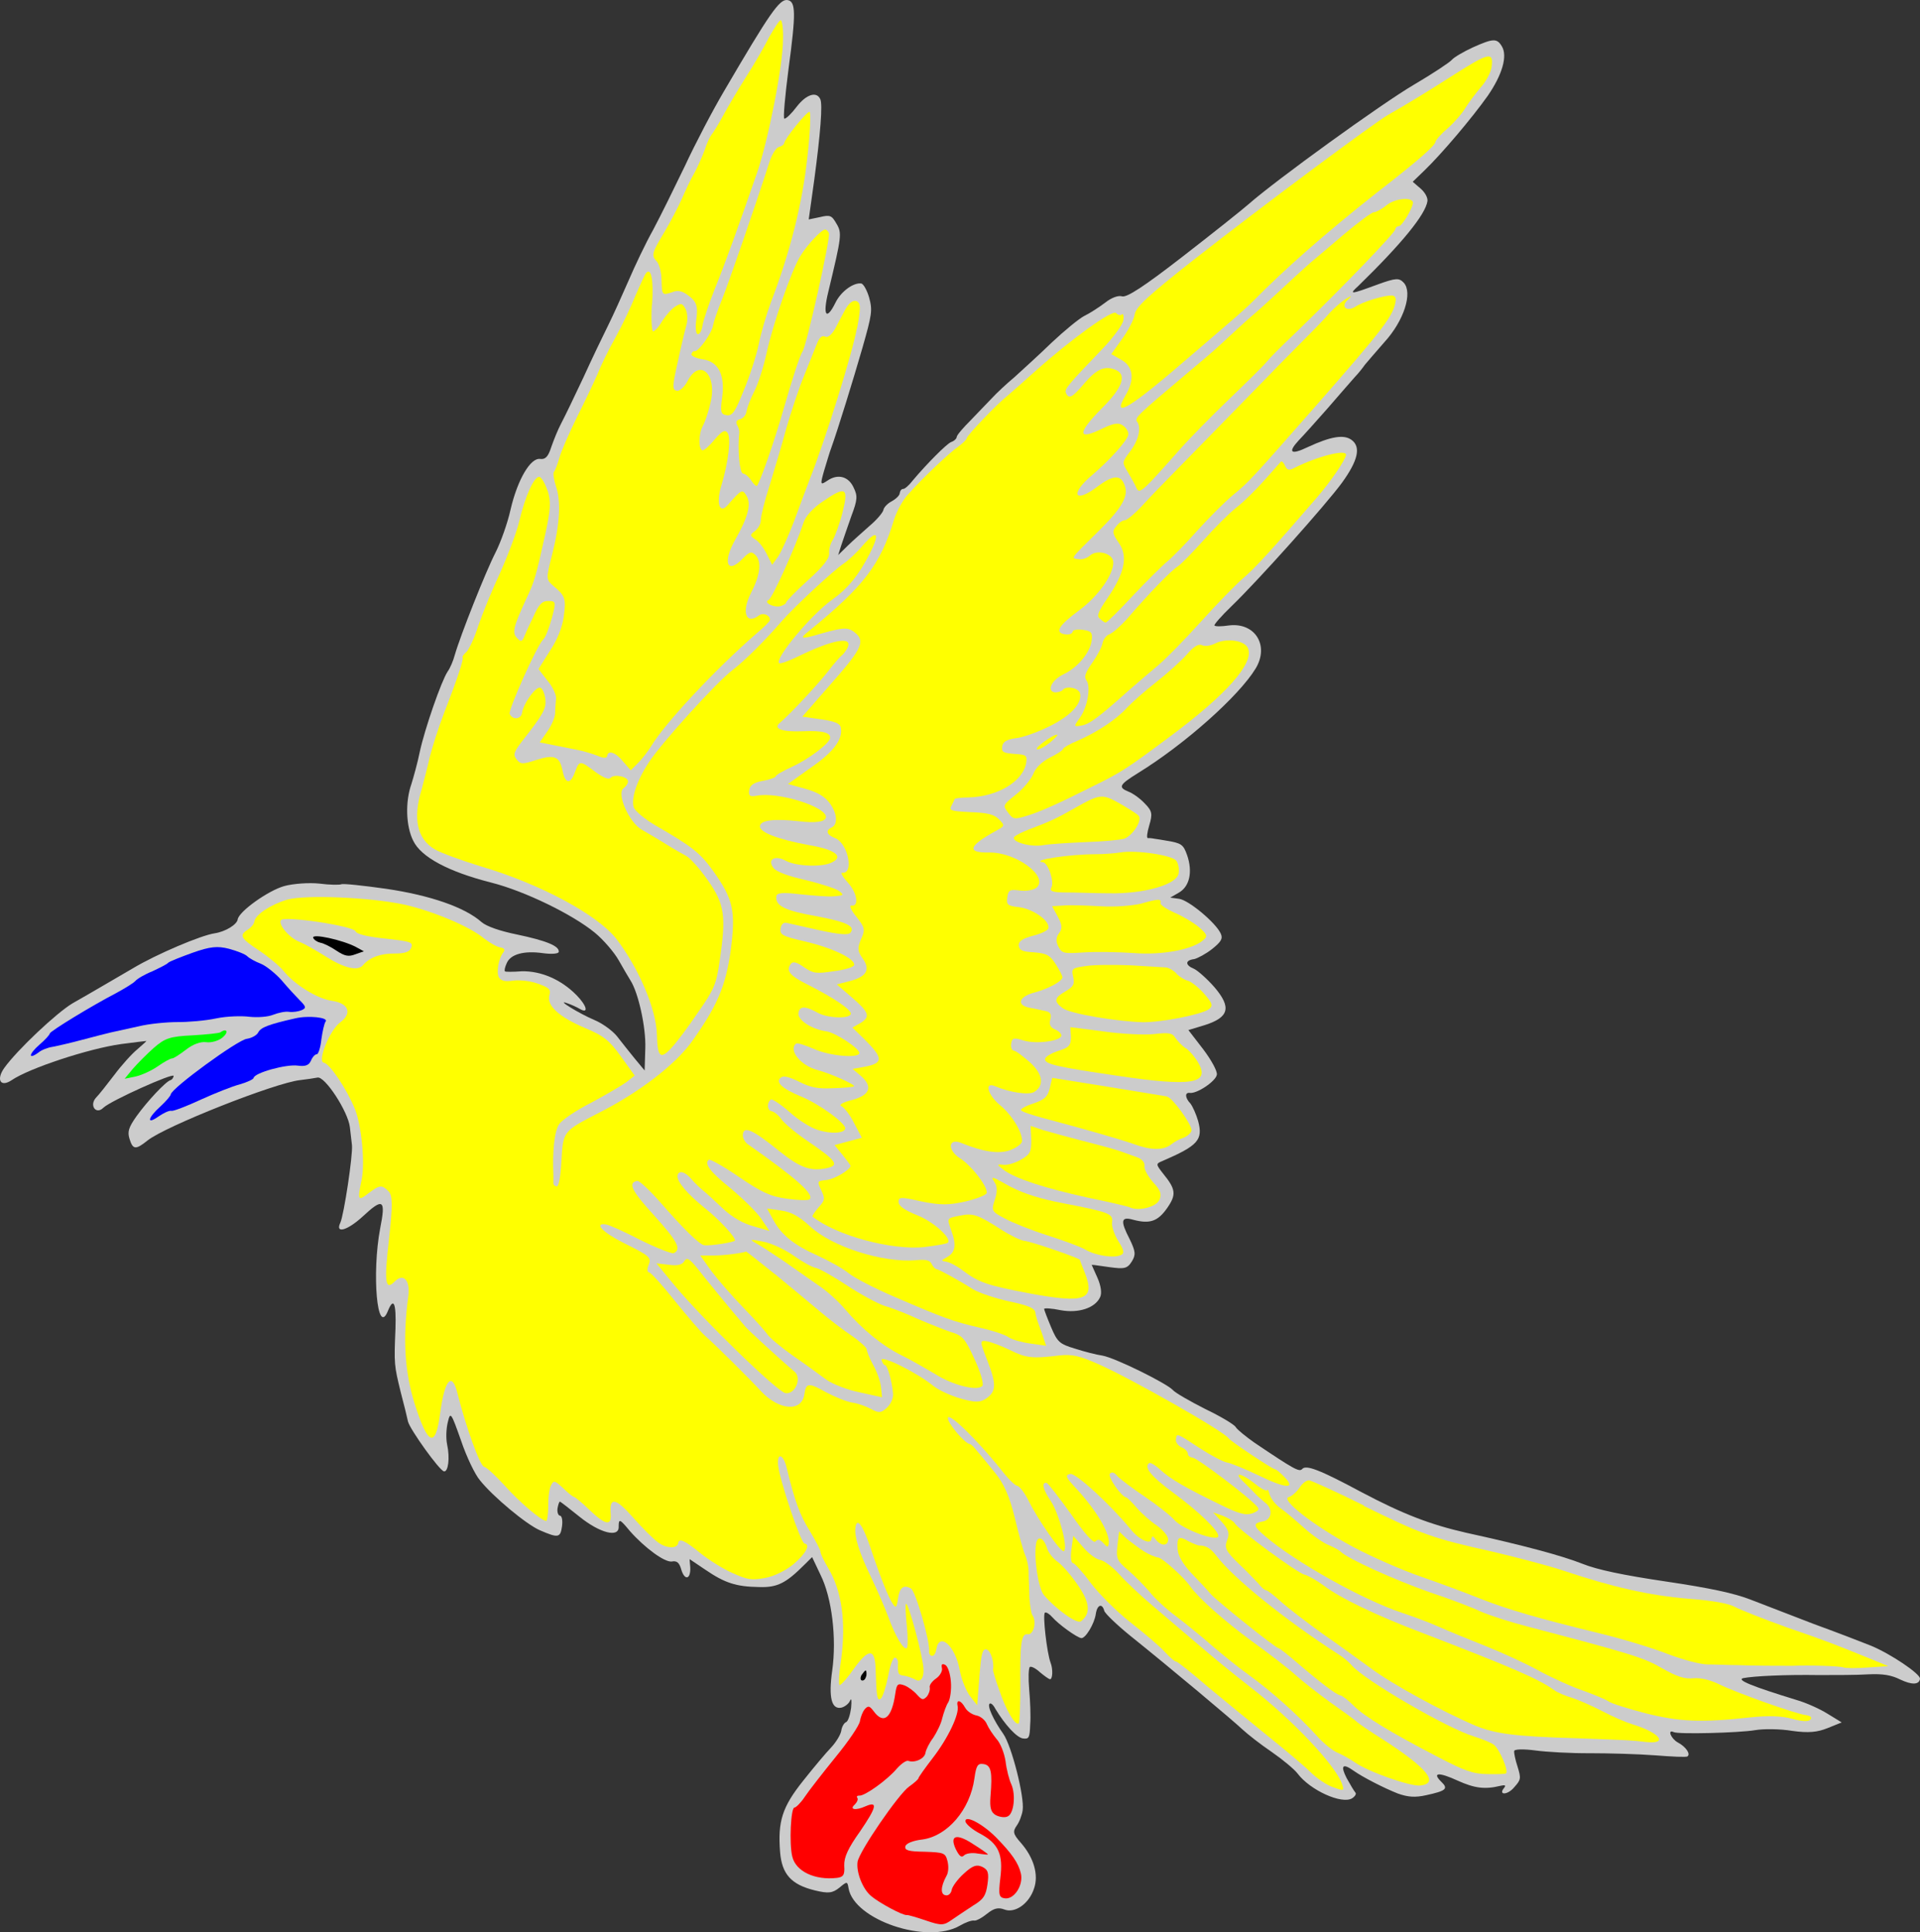 <?xml version="1.0" encoding="UTF-8" standalone="no"?>
<svg
   version="1.1"
   viewBox="36 90 283.49 285.35"
   width="283.49"
   height="285.35"
   id="svg154"
   xmlns="http://www.w3.org/2000/svg"
   xmlns:svg="http://www.w3.org/2000/svg"
   xmlns:rdf="http://www.w3.org/1999/02/22-rdf-syntax-ns#"
   xmlns:cc="http://creativecommons.org/ns#"
   xmlns:dc="http://purl.org/dc/elements/1.1/">
  <rect x="36" y="90" width="283.49" height="285.35" fill="#333333" stroke="none"/>
  <defs
     id="defs5" />
  <g
     id="Raven_Rising_(2)"
     stroke="none"
     stroke-dasharray="none"
     stroke-opacity="1"
     fill-opacity="1"
     transform="translate(-4.54,-5.837)">
    <title
       id="title9">Raven Rising (2)</title>
    <g
       id="Raven_Rising_(2): Layer 2"
       clip-path="none">
      <title
         id="title11">Layer 2</title>
      <g
         id="Group_854">
        <g
           id="Graphic_900">
          <path
             d="m 202.14,282.65 2.14,0.3 c 2.28,0.32 2.71,0.23 3.37,-0.82 0.61,-1 0.57,-1.47 -0.31,-3.3 -1.42,-2.73 -1.28,-3.38 0.51,-2.87 2.44,0.65 3.63,0.25 4.99,-1.68 1.42,-2.02 1.33,-2.81 -0.57,-5.14 -1.05,-1.34 -1.09,-1.45 -0.15,-1.83 5.33,-2.3 6.07,-3.13 5.33,-5.92 -0.28,-0.97 -0.79,-2.13 -1.14,-2.59 -0.81,-0.84 -0.85,-1.67 -0.1,-1.57 1.06,0.15 3.86,-1.73 4,-2.69 0.1,-0.51 -0.83,-2.19 -2.01,-3.75 l -2.19,-2.84 2.44,-0.74 c 3.57,-1.15 3.93,-2.6 1.45,-5.54 -1.07,-1.23 -2.45,-2.46 -3.03,-2.75 -1.37,-0.55 -1.37,-1.28 0,-1.45 0.53,-0.13 1.76,-0.79 2.64,-1.49 1.33,-1.06 1.61,-1.53 1.29,-2.25 -0.7,-1.6 -4.73,-4.96 -6.15,-5.16 l -1.32,-0.18 1.3,-0.75 c 1.57,-0.92 2.03,-3.07 1.19,-5.52 -0.56,-1.58 -0.84,-1.77 -3.01,-2.13 -0.66,-0.12 -1.29,-0.22 -1.79,-0.29 -0.5,-0.1 -0.87,-0.11 -1,-0.1 -0.21,0 -0.1,-0.84 0.21,-1.88 0.5,-1.69 0.45,-2.11 -0.68,-3.25 -0.67,-0.72 -1.75,-1.49 -2.39,-1.73 -1.57,-0.64 -1.36,-1.02 1.42,-2.75 6.9,-4.25 14.88,-11.35 17.37,-15.45 2.03,-3.38 -0.1,-6.83 -3.97,-6.34 -1.06,0.16 -2.04,0.17 -2.12,0 -0.1,-0.12 1.03,-1.41 2.52,-2.85 3.94,-3.79 13.95,-15 16.31,-18.23 2.38,-3.29 2.82,-5.29 1.41,-6.32 -1.13,-0.83 -3.03,-0.53 -6.46,1.06 -2.49,1.2 -3.01,0.82 -1.36,-0.97 0.66,-0.68 2.56,-2.79 4.22,-4.68 1.61,-1.89 3.46,-3.96 4.01,-4.61 0.61,-0.63 1.3,-1.52 1.56,-1.9 0.31,-0.37 1.61,-1.89 2.9,-3.36 2.88,-3.16 4.18,-7.27 2.84,-8.75 -0.68,-0.72 -1.14,-0.73 -3.81,0.24 -4.15,1.53 -4.3,1.51 -2.93,0.26 6.53,-6.37 9.91,-10.55 10.23,-12.52 0.1,-0.51 -0.37,-1.35 -1.02,-1.9 l -1.15,-0.99 1.73,-1.67 c 2.57,-2.48 7.03,-7.75 9.36,-11.04 2.14,-3.11 2.95,-5.89 2.06,-7.31 -0.71,-1.19 -1.29,-1.16 -4.26,0.17 -1.39,0.64 -2.8,1.47 -3.11,1.84 -0.31,0.37 -2.82,2.04 -5.58,3.66 -4.84,2.84 -20.44,14.14 -24.39,17.62 -1.06,0.93 -5.49,4.45 -9.84,7.82 -5.63,4.37 -8.19,6.03 -8.88,5.83 -0.54,-0.18 -1.58,0.19 -2.51,0.94 -0.87,0.65 -2.23,1.55 -3.07,1.95 -0.78,0.4 -2.94,2.17 -4.85,3.97 -1.85,1.8 -4.34,4.04 -5.46,5.07 -1.17,0.97 -2.66,2.37 -3.33,3.1 -0.68,0.73 -2.12,2.18 -3.15,3.28 -1.09,1.09 -2.01,2.15 -2.05,2.45 0,0.25 -0.4,0.62 -0.84,0.76 -0.71,0.32 -3.54,3.17 -5.65,5.67 -0.57,0.75 -1.21,1.28 -1.42,1.25 -0.25,0 -0.45,0.25 -0.5,0.6 0,0.36 -0.59,0.9 -1.2,1.23 -0.62,0.32 -1.17,0.92 -1.21,1.27 -0.1,0.41 -0.99,1.47 -2.04,2.35 -1.01,0.9 -2.48,2.19 -3.26,2.96 l -1.38,1.35 0.47,-1.48 c 0.27,-0.84 0.95,-2.76 1.48,-4.29 0.91,-2.41 0.93,-2.97 0.33,-4.19 -0.75,-1.66 -2.34,-2.09 -3.89,-1.01 -1.03,0.68 -1.07,0.62 -0.46,-1.52 0.37,-1.18 0.79,-2.68 1.04,-3.31 1.02,-2.86 3.19,-9.89 4.6,-14.76 1.43,-5.02 1.51,-5.58 1,-7.46 -0.31,-1.08 -0.85,-2.03 -1.16,-2.08 -1.16,-0.16 -3.01,1.18 -3.81,2.83 -1.36,2.75 -1.92,1.9 -1.06,-1.6 1.98,-8.25 2.04,-8.66 1.2,-10.07 -0.7,-1.23 -0.95,-1.32 -2.44,-0.96 l -1.65,0.34 0.82,-5.88 c 0.91,-6.8 1.25,-11.1 0.89,-11.87 -0.55,-1.22 -2.07,-0.71 -3.45,1.06 -0.77,1.03 -1.61,1.85 -1.86,1.81 -0.2,0 0.1,-3.35 0.62,-7.36 1.1,-8.216 1.09,-9.976 -0.17,-10.154 -1.17,-0.164 -2.6,1.91 -9.34,13.424 -1.69,2.86 -4.31,7.87 -5.79,11.07 -1.54,3.2 -3.63,7.45 -4.69,9.43 -1.1,1.96 -2.71,5.35 -3.63,7.5 -0.93,2.14 -2.27,5.11 -2.99,6.56 -0.72,1.45 -2.4,4.93 -3.68,7.75 -1.32,2.81 -2.79,5.86 -3.28,6.78 -0.49,0.91 -1.13,2.53 -1.47,3.51 -0.46,1.44 -0.88,1.84 -1.64,1.74 -1.42,-0.2 -3.33,3.04 -4.36,7.45 -0.44,2.01 -1.46,4.86 -2.24,6.4 -1.42,2.75 -5.19,12.25 -6.01,15.13 -0.21,0.8 -0.68,1.92 -1.06,2.44 -0.93,1.42 -3.36,8.42 -4.1,11.83 -0.33,1.66 -0.94,3.8 -1.23,4.74 -0.93,2.61 -0.83,6.24 0.27,8.41 1.16,2.39 5.15,4.55 11.54,6.17 4.94,1.26 11.95,4.68 15.24,7.37 1.3,1.06 2.9,2.94 3.56,4.11 0.71,1.24 1.45,2.53 1.71,2.93 1.19,1.82 2.32,7 2.21,10.03 l -0.1,3.3 -1.46,-1.76 c -0.79,-0.99 -1.98,-2.45 -2.64,-3.32 -0.66,-0.81 -2.16,-1.9 -3.33,-2.38 -2.2,-0.93 -5.82,-3.14 -4,-2.47 0.55,0.18 1.37,0.55 1.85,0.83 1.38,0.81 1.05,-0.48 -0.49,-2.04 -2.31,-2.34 -5.29,-3.58 -8.09,-3.51 -1.3,0.1 -2.44,0.1 -2.47,0 -0.1,-0.12 0,-0.62 0.27,-1.2 0.55,-1.32 2.54,-1.87 5.32,-1.48 1.27,0.18 2.32,0.1 2.36,-0.18 0.12,-0.87 -1.84,-1.66 -6.16,-2.57 -2.56,-0.52 -4.48,-1.2 -5.22,-1.82 -2.48,-2.21 -7.61,-3.97 -14.092,-4.93 -3.396,-0.48 -6.402,-0.8 -6.626,-0.67 -0.275,0.11 -1.716,0.1 -3.243,-0.1 -1.528,-0.16 -3.83,0 -5.169,0.36 -2.366,0.65 -6.731,3.76 -6.895,4.93 -0.107,0.76 -1.806,1.81 -3.391,2.05 -2.005,0.29 -8.601,3.08 -12.1,5.18 -3.601,2.08 -5.524,3.25 -8.894,5.16 -2.371,1.42 -8.15,6.86 -10.077,9.54 -1.227,1.74 -0.566,2.92 1.09,1.81 2.573,-1.76 11.356,-4.66 16.154,-5.33 1.947,-0.24 3.633,-0.47 3.735,-0.46 0.05,0 -0.542,0.55 -1.308,1.21 -0.817,0.66 -2.348,2.36 -3.43,3.81 -1.076,1.4 -2.274,2.94 -2.693,3.35 -1.04,1.14 -10e-4,2.58 1.082,1.49 1.076,-1.04 10.457,-5.25 10.378,-4.69 -0.04,0.25 -0.23,0.54 -0.447,0.61 -0.695,0.16 -3.497,3.18 -5.041,5.34 -1.162,1.64 -1.356,2.29 -1.035,3.32 0.496,1.62 0.901,1.67 2.65,0.27 2.623,-2.12 18.934,-8.56 22.553,-8.93 0.891,-0.1 2.056,-0.28 2.533,-0.37 1.078,-0.31 4.566,5.04 4.81,7.35 0.09,0.83 0.229,2.04 0.303,2.62 0.155,1.47 -1.193,10.33 -1.712,11.45 -0.807,1.69 1.023,1.17 3.278,-0.89 3.034,-2.83 3.462,-2.56 2.595,1.76 -1.244,6.65 -0.441,16.02 1.129,12.21 0.871,-2.16 1.256,-1.22 1.135,2.59 -0.22,5.24 -0.191,5.4 0.759,9.3 0.509,1.94 0.999,3.92 1.089,4.4 0.3,1.18 4.66,7.27 5.32,7.36 0.61,0.1 0.9,-1.94 0.46,-3.97 -0.19,-0.9 -0.14,-2.34 0.1,-3.29 0.38,-1.6 0.47,-1.49 1.95,2.7 0.8,2.39 2.08,5.05 2.79,5.87 1.89,2.39 6.88,6.55 8.88,7.4 2.69,1.16 3,1.1 3.24,-0.57 0.12,-0.87 0,-1.55 -0.29,-1.6 -0.26,0 -0.45,-0.52 -0.37,-1.08 0.1,-0.56 0.25,-1 0.35,-0.99 0.1,0 1.4,1.03 2.89,2.22 3.02,2.44 5.86,3.15 5.79,1.48 0,-1.24 0.16,-1.16 1.66,0.65 2.19,2.48 5.14,4.65 6.2,4.49 0.74,-0.15 1.11,0.21 1.38,1.18 0.49,1.67 1.4,1.49 1.33,-0.28 l -0.1,-1.25 2.32,1.56 c 2.87,1.96 4.55,2.51 7.91,2.56 2.73,0.1 4.01,-0.57 6.77,-3.34 l 1.09,-1.08 1.23,2.6 c 1.7,3.39 2.41,9.38 1.74,14.15 -0.57,4 -0.1,5.83 1.4,5.47 0.48,-0.14 1.06,-0.58 1.23,-1.02 0.22,-0.48 0.25,0 0.16,1.06 -0.14,1.01 -0.44,2.01 -0.76,2.12 -0.28,0.11 -0.62,0.68 -0.7,1.29 -0.1,0.56 -0.75,1.65 -1.48,2.43 -0.79,0.82 -2.65,3.04 -4.16,4.95 -3.08,3.86 -3.74,5.99 -3.39,10.48 0.26,3.3 1.65,4.83 5.1,5.68 2.05,0.5 2.63,0.42 3.68,-0.41 1.11,-0.93 1.16,-0.93 1.33,0.1 0.79,4.66 11.59,8.35 16.44,5.52 0.79,-0.46 1.71,-0.8 2.07,-0.75 0.3,0.1 1.19,-0.4 1.95,-1.01 0.99,-0.8 1.63,-0.96 2.52,-0.63 1.56,0.63 3.68,-0.83 4.41,-3.1 0.69,-1.98 0,-4.51 -1.95,-6.74 -1.16,-1.3 -1.21,-1.67 -0.62,-2.52 0.38,-0.51 0.78,-1.54 0.89,-2.3 0.28,-1.98 -1.62,-9.48 -2.86,-11.26 -1.47,-2.07 -2.42,-4.17 -2.01,-4.47 0.17,-0.13 0.54,0.18 0.82,0.74 1.47,2.43 3.18,4.27 4.09,4.4 0.91,0.12 1,-0.12 1.07,-2.08 0.1,-1.18 0,-3.52 -0.15,-5.19 -0.14,-1.62 -0.1,-3.11 0.1,-3.29 0.22,-0.13 0.9,0.23 1.49,0.78 0.65,0.55 1.31,1.01 1.46,1.03 0.4,0.1 0.51,-1.43 0.1,-2.47 -0.53,-1.42 -1.18,-7.04 -0.83,-7.35 0.17,-0.14 0.7,0.2 1.1,0.67 0.93,1.06 3.61,2.99 4.27,3.08 0.6,0.1 1.95,-2.11 2.15,-3.58 0.2,-1.36 0.95,-1.62 1.25,-0.44 0.11,0.38 1.79,2.01 3.78,3.63 6.09,4.89 15.2,12.53 16.61,13.87 0.78,0.72 2.69,2.23 4.34,3.34 1.6,1.11 3.32,2.54 3.8,3.17 1.87,2.49 6.54,4.59 8.06,3.67 0.46,-0.3 0.67,-0.68 0.48,-0.86 -0.18,-0.18 -0.76,-1.19 -1.3,-2.15 -0.93,-1.84 -0.57,-2.2 0.99,-1.1 1.36,0.97 4.54,2.6 6.6,3.41 1.48,0.52 2.55,0.61 4.21,0.23 2.88,-0.63 3.28,-0.94 2.19,-1.97 -1.41,-1.39 -0.37,-1.45 2.4,-0.18 2.48,1.12 4,1.34 6.3,0.78 0.69,-0.16 0.89,-0.1 0.58,0.29 -0.93,1.11 0.52,1.11 1.5,-0.1 0.99,-1.1 1.01,-1.3 0.48,-3.03 -0.33,-0.98 -0.54,-2.04 -0.5,-2.29 0,-0.31 1.44,-0.32 3.11,-0.1 1.67,0.23 5.32,0.43 8.11,0.41 2.74,0 7.07,0.12 9.57,0.31 2.51,0.2 4.66,0.3 4.79,0.16 0.51,-0.34 -0.22,-1.43 -1.42,-2.06 -1.01,-0.56 -1.58,-1.98 -0.61,-1.53 0.67,0.35 9.65,0.11 11.98,-0.28 1.32,-0.23 3.8,-0.19 5.52,0.1 2.39,0.33 3.7,0.21 5.23,-0.41 l 2.08,-0.84 -2.09,-1.28 c -1.14,-0.72 -3.18,-1.63 -4.57,-2.03 -6.55,-2.01 -8.94,-2.97 -7.87,-3.23 1.54,-0.3 6.17,-0.53 11.17,-0.45 2.43,0 5.69,0 7.31,-0.11 2.18,-0.1 3.39,0.12 4.7,0.77 1.69,0.8 2.78,0.8 2.91,-0.11 0.1,-0.71 -4.39,-3.72 -7.27,-4.9 -1.37,-0.55 -5.15,-2.01 -8.4,-3.19 -3.23,-1.24 -7.4,-2.85 -9.31,-3.59 -2.45,-0.96 -6.07,-1.73 -12.55,-2.69 -6.33,-0.94 -10.09,-1.73 -12.3,-2.61 -3.03,-1.2 -8.66,-2.72 -17.19,-4.59 -5.31,-1.21 -9.33,-2.76 -15.44,-5.99 -6.15,-3.3 -8.21,-4.1 -8.77,-3.41 -0.43,0.46 -1.25,0 -7.01,-3.88 -1.27,-0.9 -2.52,-1.9 -2.78,-2.3 -0.2,-0.39 -2.25,-1.61 -4.53,-2.7 -2.26,-1.15 -4.42,-2.38 -4.77,-2.8 -0.95,-1.01 -8.54,-4.76 -10.4,-5.08 -0.82,-0.11 -2.66,-0.58 -4.05,-1.03 -2.28,-0.68 -2.6,-0.98 -3.53,-3.18 -0.58,-1.38 -1.03,-2.58 -1.02,-2.68 0,-0.15 1.09,-0.1 2.46,0.19 2.62,0.47 5.06,-0.32 5.8,-1.92 0.29,-0.58 0.13,-1.69 -0.38,-2.85 l -0.86,-1.93 z"
             style="fill:#cccccc"
             id="outline" />
        </g>
        <g
           id="Graphic_899"
           style="fill:#ffff00">
          <path
             d="m 260.77,105.77 c -0.11,0.76 -0.81,2.11 -1.61,2.98 -0.74,0.88 -1.76,2.23 -2.23,2.99 -0.47,0.82 -1.64,2.15 -2.59,3 -1,0.84 -1.8,1.76 -1.84,2.02 -0.1,0.61 -2.44,2.7 -8.77,7.6 -7.56,5.97 -13.57,11.28 -18.04,15.82 -0.66,0.68 -2.44,2.29 -4.02,3.62 -1.53,1.34 -3.83,3.29 -5.12,4.4 -9.18,7.96 -11.95,9.64 -9.85,6.06 1.43,-2.38 1.18,-4.33 -0.64,-5.31 l -1.44,-0.82 1.61,-2.26 c 0.89,-1.22 1.74,-2.85 1.85,-3.61 0.15,-1.07 2.05,-2.82 8.74,-8.08 10.68,-8.37 26.56,-20.15 28.64,-21.36 2.7,-1.53 6.14,-3.63 9.38,-5.71 5.57,-3.56 6.26,-3.72 5.93,-1.34 z"

             id="path16" />
        </g>
        <g
           id="Graphic_898"
           style="fill:#ffff00">
          <path
             d="m 156.15,101.66 c 0,3.93 -2.2,14.89 -3.79,19.58 -2.7,7.79 -4.73,13.45 -6.32,17.36 -0.87,2.21 -1.68,4.63 -1.78,5.33 -0.1,0.71 -0.39,1.29 -0.69,1.25 -0.26,0 -0.39,-0.93 -0.24,-2 0.31,-2.18 0.1,-2.83 -1.37,-3.86 -0.75,-0.52 -1.4,-0.66 -2.12,-0.35 -1.52,0.51 -1.57,0.5 -1.62,-1.73 0,-1.14 -0.34,-2.37 -0.69,-2.78 -0.86,-0.9 -0.76,-1.24 1.13,-4.39 0.88,-1.48 2.01,-3.65 2.55,-4.86 0.53,-1.22 1.34,-2.97 1.88,-3.87 0.49,-0.92 1.18,-2.48 1.52,-3.41 0.28,-0.94 0.79,-1.96 0.98,-2.19 0.24,-0.28 1.04,-1.56 1.74,-2.86 0.71,-1.34 2.26,-3.92 3.39,-5.72 1.19,-1.85 2.7,-4.48 3.41,-5.88 0.76,-1.343 1.49,-2.482 1.69,-2.453 0.2,0.03 0.39,1.293 0.33,2.833 z"

             id="path19" />
        </g>
        <g
           id="Graphic_897"
           style="fill:#ffff00">
          <path
             d="m 159.74,119.13 c -0.74,6.77 -2.52,13.91 -5.38,21.36 -0.66,1.77 -1.47,4.55 -1.8,6.21 -0.34,1.66 -1.34,4.73 -2.2,6.78 -1.27,3.18 -1.67,3.79 -2.53,3.67 -0.86,-0.12 -0.96,-0.49 -0.67,-2.57 0.47,-3.35 -0.54,-5.35 -2.82,-5.67 -0.97,-0.14 -1.74,-0.5 -1.71,-0.76 0.1,-0.3 0.23,-0.48 0.48,-0.45 0.56,0.1 2.55,-2.69 2.71,-3.8 0.1,-0.56 0.67,-2.24 1.31,-3.8 0.95,-2.35 4.94,-13.88 7.06,-20.46 0.35,-1.04 0.95,-1.99 1.33,-2.09 0.42,-0.1 0.77,-0.36 0.8,-0.56 0.1,-0.71 3.35,-4.7 3.75,-4.64 0.21,0 0.1,3.11 -0.33,6.78 z"

             id="path22" />
        </g>
        <g
           id="Graphic_896"
           style="fill:#ffff00">
          <path
             d="m 249.16,125.85 c -0.14,0.96 -1.67,3.44 -2.08,3.38 -0.25,0 -0.49,0.19 -0.53,0.49 -0.1,0.56 -7.77,8.53 -14.11,14.67 -3.52,3.38 -4.13,4.02 -4.93,4.94 -0.32,0.42 -2.78,2.86 -5.47,5.43 -2.63,2.53 -5.83,5.8 -7.06,7.18 -5.72,6.48 -6.19,6.93 -6.63,5.99 -0.19,-0.49 -0.81,-1.56 -1.27,-2.35 -0.88,-1.46 -0.88,-1.46 0.27,-3.01 1.32,-1.72 1.74,-3.58 1.09,-4.45 -0.44,-0.57 0.1,-1.02 7.6,-7.35 3.8,-3.19 3.69,-3.1 6.25,-5.48 1.25,-1.17 2.6,-2.38 2.96,-2.69 0.4,-0.31 2.59,-2.27 4.85,-4.38 2.26,-2.12 4.27,-3.9 4.45,-4.03 0.17,-0.13 2.11,-1.77 4.34,-3.68 2.22,-1.86 4.25,-3.39 4.55,-3.34 0.26,0 1.09,-0.42 1.85,-1.04 1.29,-1.06 4,-1.24 3.87,-0.28 z"

             id="path25" />
        </g>
        <g
           id="Graphic_895"
           style="fill:#ffff00">
          <path
             d="m 246.62,140.23 c -0.31,2.18 -1.52,3.82 -11.92,15.69 -9.54,10.86 -9.85,11.18 -12.12,13.03 -1.17,0.97 -3.52,3.33 -5.23,5.21 -1.66,1.89 -3.66,3.93 -4.41,4.55 -0.76,0.62 -3.05,2.88 -5.11,5.07 -2.07,2.24 -3.87,4.01 -4.03,3.99 -0.2,0 -0.57,-0.29 -0.89,-0.6 -0.47,-0.37 -0.22,-1.01 1.14,-2.99 2.54,-3.72 3.09,-6.18 1.67,-8.19 -0.95,-1.37 -1,-1.74 -0.33,-2.47 0.39,-0.52 0.96,-0.9 1.26,-0.86 0.26,0 1.48,-0.98 2.65,-2.27 1.16,-1.28 3.21,-3.37 4.54,-4.73 3.8,-3.86 11.29,-11.55 13.28,-13.59 0.97,-1.01 3.27,-3.37 5.13,-5.23 1.81,-1.81 3.92,-3.95 4.6,-4.78 0.73,-0.78 1.79,-1.71 2.36,-2.05 0.96,-0.59 1.01,-0.58 0.29,0.15 -1.07,0.98 -0.1,1.8 1.21,0.94 1.08,-0.72 4.37,-1.71 5.4,-1.62 0.31,0 0.57,0.34 0.51,0.75 z"

             id="path28" />
        </g>
        <g
           id="Graphic_894"
           style="fill:#ffff00">
          <path
             d="m 162.93,130.27 c 0.28,0.61 -3.36,16.9 -3.91,17.5 -0.31,0.42 -1.46,3.82 -2.79,8.5 -1.35,4.77 -3.67,11.37 -3.97,11.33 -0.21,0 -0.56,-0.44 -0.86,-0.9 -0.3,-0.45 -0.81,-0.89 -1.16,-0.94 -0.51,-0.1 -0.83,-3.63 -0.54,-6.12 0,-0.25 -0.11,-0.69 -0.32,-1.03 -0.24,-0.45 -0.1,-0.74 0.44,-0.87 0.42,-0.1 0.86,-0.6 0.93,-1.11 0.1,-0.55 0.57,-1.88 1.13,-2.94 0.57,-1.06 1.39,-3.63 1.83,-5.64 0.9,-4.21 3.7,-12.35 5.03,-14.44 1.01,-1.66 3.13,-3.9 3.64,-3.88 0.21,0 0.43,0.27 0.55,0.54 z"

             id="path31" />
        </g>
        <g
           id="Graphic_893"
           style="fill:#ffff00">
          <path
             d="m 206.17,142.24 c 0.22,-0.12 0.33,0.26 0.23,0.92 -0.1,0.6 -1.43,2.48 -3.06,4.17 -5.15,5.37 -5.65,5.97 -5.42,6.52 0.43,1 0.94,0.7 2.74,-1.42 1.85,-2.17 3.11,-2.66 4.71,-1.92 1.55,0.73 0.88,2.6 -2.07,5.55 -3.79,3.81 -3.75,4.95 0.2,2.97 1.55,-0.71 2.24,-0.82 2.89,-0.32 0.47,0.33 0.8,0.94 0.75,1.3 -0.12,0.86 -2.69,3.7 -5.28,5.93 -3.4,2.83 -2.74,4.37 0.73,1.75 2.32,-1.74 3.46,-1.79 4.01,-0.16 0.61,1.54 -0.42,3.3 -3.6,6.48 -4.62,4.57 -4.37,4.24 -3.21,4.4 0.56,0.1 1.32,-0.17 1.74,-0.58 1.06,-0.88 3.34,-0.25 3.38,0.99 0.11,1.78 -2.21,5.07 -5.04,7.15 -3.06,2.26 -3.67,3.31 -2.05,3.54 0.56,0.1 1.05,-0.11 1.09,-0.36 0,-0.31 0.73,-0.42 1.54,-0.3 1.21,0.17 1.44,0.41 1.28,1.57 -0.26,1.83 -2.07,4 -4.17,5 -1.77,0.84 -2.52,2.49 -1.25,2.67 0.4,0 0.94,-0.13 1.13,-0.36 0.57,-0.7 2.37,-0.29 2.57,0.51 0.3,1.49 -1.34,3.28 -4.51,4.85 -1.78,0.89 -4.07,1.7 -5.06,1.77 -1.26,0.18 -1.83,0.52 -1.93,1.23 -0.11,0.81 0.18,0.95 1.82,1.08 1.69,0.1 1.88,0.21 1.74,1.23 -0.4,2.79 -4.18,5.1 -8.59,5.2 -1.09,0 -1.99,0.14 -2,0.24 0,0.1 -0.23,0.53 -0.45,0.97 -0.41,0.72 -0.11,0.81 2.81,0.96 2.57,0.1 3.47,0.33 4.2,1.06 0.9,0.95 0.9,0.95 -0.51,1.74 -3.97,2.18 -4.32,3.21 -1.01,3.16 3.99,-0.1 8.91,3.53 7.08,5.18 -0.41,0.36 -1.53,0.56 -2.44,0.44 -1.47,-0.21 -1.74,-0.1 -1.89,0.97 -0.16,1.12 0,1.3 1.8,1.49 2.03,0.29 4.43,1.97 4.28,3.04 0,0.35 -1.06,0.88 -2.29,1.17 -1.5,0.41 -2.12,0.79 -2.11,1.41 0.1,0.73 0.49,0.95 2.24,1.04 1.89,0.16 2.37,0.39 3.26,1.8 0.55,0.86 0.99,1.75 0.97,1.9 -0.1,0.61 -2.09,1.67 -4.08,2.22 -2.36,0.59 -2.8,1.88 -0.79,2.26 0.76,0.16 1.81,0.36 2.36,0.49 0.71,0.15 0.92,0.49 0.71,1.24 -0.21,0.74 0,1.19 0.72,1.49 0.54,0.23 0.94,0.65 0.91,0.91 -0.12,0.81 -3.75,1.28 -5.58,0.71 -1.44,-0.46 -1.71,-0.39 -1.83,0.47 -0.1,0.51 0.12,1 0.37,1.03 0.31,0 1.34,0.81 2.35,1.68 1.98,1.77 2.21,3.46 0.67,4.43 -0.78,0.46 -3.52,0.1 -5.77,-0.86 -1.61,-0.69 -1.1,1.24 0.65,2.73 1.86,1.5 3.49,4.21 3.32,5.48 -0.1,0.35 -0.86,0.91 -1.78,1.25 -1.69,0.59 -4.01,0.21 -7.14,-1.06 -2,-0.85 -2.12,1.05 -0.22,2.25 1.62,1 4.08,4.14 3.94,5.1 0,0.3 -1.47,0.88 -3.12,1.27 -2.52,0.57 -3.75,0.56 -6.51,0 -3.06,-0.69 -3.42,-0.69 -3.38,0.1 0,0.57 0.92,1.21 2.73,1.93 2.45,0.96 5.29,3.54 4.49,4.09 -0.17,0.14 -1.66,0.39 -3.39,0.61 -4.78,0.52 -13,-1.67 -16.54,-4.49 -0.1,-0.1 0.31,-0.68 0.86,-1.33 0.99,-1.1 1.01,-1.3 0.42,-2.58 -0.64,-1.33 -0.58,-1.37 0.78,-1.49 1.2,-0.14 3.46,-1.48 3.55,-2.09 0,-0.1 -0.51,-0.79 -1.17,-1.61 l -1.19,-1.46 1.99,-0.54 2.04,-0.55 -1.15,-2.17 c -0.6,-1.22 -1.48,-2.33 -1.87,-2.49 -0.43,-0.21 0.24,-0.58 1.58,-0.91 2.63,-0.72 3.11,-1.94 1.32,-3.54 l -1.25,-1.05 1.81,-0.32 c 2.76,-0.54 2.76,-1.27 -0.1,-4.1 l -1.73,-1.69 1.24,-0.7 c 1.47,-0.93 1.2,-1.59 -1.47,-3.88 l -2.08,-1.79 1.94,-0.5 c 2.46,-0.64 3.08,-1.69 1.86,-3.36 -0.73,-1.03 -0.77,-1.5 -0.22,-2.82 0.66,-1.41 0.55,-1.73 -0.67,-3.3 -0.8,-0.94 -1.11,-1.71 -0.75,-1.66 1.16,0.16 0.87,-1.84 -0.51,-3.38 -0.76,-0.83 -1.13,-1.5 -0.88,-1.47 1.82,0.26 0.92,-4.31 -0.99,-5.1 -1.27,-0.49 -1.49,-1.14 -0.55,-1.58 0.94,-0.43 0.85,-2 -0.19,-3.48 -0.73,-1.04 -1.77,-1.7 -3.66,-2.23 l -2.59,-0.72 3.45,-2.46 c 3.37,-2.32 4.73,-4.25 4.34,-5.91 -0.12,-0.58 -0.95,-0.91 -2.93,-1.18 l -2.74,-0.39 3.94,-4.51 c 4.61,-5.2 5.3,-6.44 4.13,-7.64 -1.19,-1.1 -1.71,-1.12 -5.15,-0.16 -3.18,0.95 -3.48,0.86 -1.85,-0.41 7.99,-6.53 10.46,-9.7 12.48,-16.39 0.38,-1.19 1.28,-2.87 2.01,-3.65 2.28,-2.57 6.21,-6.26 7.47,-7.12 0.63,-0.48 1.23,-1.01 1.26,-1.27 0.1,-0.45 4.43,-5.01 6,-6.24 0.52,-0.44 2.35,-2.04 4.13,-3.65 5.2,-4.65 11.36,-9.11 11.9,-8.57 0.27,0.3 0.67,0.41 0.85,0.22 z"

             id="path34" />
        </g>
        <g
           id="Graphic_892"
           style="fill:#ffff00">
          <path
             d="m 136.79,140.82 c -0.15,2.15 0,3.92 0.17,3.95 0.25,0 0.86,-0.65 1.35,-1.52 0.52,-0.8 1.39,-1.82 1.95,-2.15 0.86,-0.55 1.05,-0.47 1.5,0.36 0.29,0.56 0.35,1.6 0.14,2.35 -0.21,0.75 -0.81,3.19 -1.28,5.45 -0.81,3.56 -0.85,4.18 -0.14,4.28 0.41,0.1 1.11,-0.57 1.53,-1.34 1.8,-3.57 4.46,-1.18 3.45,3.07 -0.3,1.35 -0.83,2.93 -1.17,3.51 -0.63,1.2 -0.64,3.47 0,3.56 0.25,0 1.02,-0.68 1.78,-1.61 1.04,-1.2 1.5,-1.5 1.89,-0.98 0.57,0.75 0.1,4.41 -0.87,7.64 -0.84,2.67 -0.36,4.44 0.87,3.06 2.09,-2.39 2.2,-2.43 2.82,-1.36 0.72,1.19 0.18,3.18 -1.68,6.44 -1.92,3.4 -1.19,5.2 1.11,2.79 1.03,-1.05 1.29,-1.11 1.93,-0.46 0.89,1.01 0.61,2.99 -0.74,5.59 -1.42,2.8 -0.71,4.71 1.2,3.27 0.63,-0.48 1.71,0 1.61,0.69 0,0.2 -0.94,1.11 -1.99,1.99 -6.06,5.25 -13.55,13.3 -15.51,16.59 -0.47,0.76 -1.36,1.93 -1.96,2.52 l -1.08,1.08 -1.07,-1.23 c -1.1,-1.4 -2.28,-1.82 -2.41,-0.91 0,0.36 -0.57,0.39 -1.39,0 -0.79,-0.31 -2.18,-0.72 -3.13,-0.9 -0.96,-0.19 -2.57,-0.52 -3.57,-0.71 l -1.87,-0.37 1.11,-1.6 c 0.64,-0.89 1.18,-2.16 1.17,-2.78 0,-0.67 0.1,-1.65 0.14,-2.15 0,-0.57 -0.53,-1.73 -1.29,-2.61 l -1.31,-1.69 1.67,-2.66 c 1.11,-1.65 1.84,-3.51 2.05,-5.03 0.38,-2.69 0.23,-3.12 -1.48,-4.55 -1.15,-0.99 -1.14,-1.09 -0.22,-4.69 1.16,-4.59 1.32,-7.93 0.54,-10.11 -0.28,-0.91 -0.46,-1.87 -0.27,-2.1 0.18,-0.18 0.52,-1.12 0.8,-2.06 0.24,-0.95 1.45,-3.67 2.61,-6.04 1.22,-2.42 2.54,-5.23 3.01,-6.3 0.41,-1.08 1.57,-3.5 2.6,-5.32 1.04,-1.87 2.37,-4.68 3.01,-6.3 0.68,-1.56 1.36,-3.07 1.55,-3.3 0.75,-0.93 1.16,0.94 0.9,4.63 z"

             id="path37" />
        </g>
        <g
           id="Graphic_891"
           style="fill:#ffff00">
          <path
             d="m 167.05,144.35 c -0.58,3.38 -4.64,16.46 -6.96,22.28 -0.48,1.23 -1.49,3.98 -2.31,6.19 -0.82,2.16 -1.88,4.49 -2.34,5.2 l -0.89,1.22 -0.81,-1.61 c -0.44,-0.89 -1.18,-1.87 -1.71,-2.15 -0.76,-0.52 -0.79,-0.68 0,-1.25 0.46,-0.35 0.87,-1.07 0.85,-1.64 0,-0.52 0.54,-2.76 1.27,-4.99 0.66,-2.18 1.82,-6 2.47,-8.44 0.72,-2.48 1.89,-6.04 2.67,-7.9 0.78,-1.9 1.59,-4.01 1.9,-4.74 0.33,-0.84 0.74,-1.19 1.17,-0.98 0.39,0.21 0.92,-0.23 1.45,-1.08 0.42,-0.82 1.13,-2.17 1.55,-2.94 0.55,-0.96 1.13,-1.39 1.62,-1.22 0.64,0.24 0.7,0.92 0.1,4.05 z"

             id="path40" />
        </g>
        <g
           id="Graphic_890"
           style="fill:#ffff00">
          <path
             d="m 239.28,163.03 c -0.11,0.76 -2.26,3.92 -4.29,6.27 -6.8,7.88 -9.11,10.4 -10.88,11.91 -1.05,0.89 -3.89,3.8 -6.28,6.46 -2.39,2.66 -5.22,5.52 -6.28,6.41 -1.05,0.88 -3.05,2.57 -4.41,3.77 -4.49,4.02 -5.76,4.93 -6.92,5.13 -1.17,0.2 -1.16,0.15 -0.26,-1.12 1.15,-1.55 1.69,-4.63 0.99,-5.55 -0.39,-0.52 -0.15,-1.16 0.88,-2.62 0.72,-1.03 1.42,-2.33 1.5,-2.89 0.1,-0.51 0.52,-1.12 1.01,-1.3 0.49,-0.19 1.61,-1.17 2.53,-2.18 3.33,-3.88 6.65,-7.29 7.56,-7.83 0.51,-0.34 2.2,-2.07 3.8,-3.86 1.59,-1.79 3.76,-3.97 4.81,-4.8 1.1,-0.83 2.96,-2.69 4.19,-4.07 1.23,-1.38 2.33,-2.62 2.45,-2.76 0.12,-0.1 0.4,0.16 0.59,0.6 0.32,0.67 0.57,0.76 1.35,0.35 3.45,-1.74 7.79,-2.84 7.66,-1.92 z"

             id="path43" />
        </g>
        <g
           id="Graphic_889"
           style="fill:#ffff00">
          <path
             d="m 164.93,171.55 c -0.45,1.75 -1.11,3.51 -1.44,4.04 -0.33,0.47 -0.55,1.32 -0.53,1.89 0.11,0.74 -0.79,1.95 -3.09,4.01 -1.78,1.61 -3.23,3.11 -3.26,3.31 0,0.21 -0.42,0.41 -0.85,0.56 -1.02,0.22 -2.56,-0.57 -1.74,-0.92 0.55,-0.23 4.01,-7.91 5.18,-11.47 0.28,-0.89 1.39,-2.13 2.81,-3.07 3.44,-2.36 3.86,-2.09 2.92,1.65 z"

             id="path46" />
        </g>
        <g
           id="Graphic_888"
           style="fill:#ffff00">
          <path
             d="m 121.4,168.28 c 0.5,1.62 0.44,2.75 -0.31,6.26 -1.41,6.37 -1.63,7.21 -2.87,9.78 -1.87,4.08 -2.09,4.93 -1.37,5.7 0.53,0.59 0.74,0.57 0.97,0.1 0.16,-0.39 0.77,-1.8 1.42,-3.1 0.83,-1.9 1.32,-2.45 2.25,-2.43 1.14,0 1.18,0.1 0.52,2.56 -0.41,1.44 -0.91,2.82 -1.27,3.13 -0.89,0.8 -5.19,10.43 -4.95,10.98 0.43,0.94 1.69,0.81 1.83,-0.15 0.2,-1.42 2.12,-4.05 2.74,-3.7 0.29,0.14 0.6,0.86 0.7,1.65 0.16,1.42 -0.26,2.19 -3.47,6.28 -1.2,1.59 -1.31,1.94 -0.78,2.63 0.56,0.75 0.93,0.75 2.88,0.1 2.7,-0.86 3.49,-0.55 3.91,1.58 0.4,1.97 1.16,2.08 1.83,0.21 0.67,-1.77 0.72,-1.76 3.06,0 1.17,0.84 1.96,1.16 2.21,0.83 0.55,-0.6 2.66,-0.14 2.56,0.57 0,0.3 -0.31,0.73 -0.66,0.99 -1.04,0.78 0.79,5.02 2.71,6.12 0.95,0.55 2.58,1.5 3.62,2.16 1.05,0.66 2.39,1.42 2.92,1.7 0.58,0.29 2.01,1.89 3.21,3.61 2.46,3.5 2.73,5.24 1.74,11.87 -0.47,3.4 -0.8,4.23 -3.19,7.62 -1.43,2.13 -3.21,4.51 -4,5.33 -1.58,1.69 -1.99,1.27 -2.08,-2.1 -0.11,-3.69 -2.63,-9.67 -5.94,-14.02 -2.76,-3.59 -11.31,-8.2 -20.15,-10.79 -2.77,-0.86 -5.82,-1.96 -6.73,-2.5 -2.57,-1.55 -3.25,-4.49 -1.91,-8.85 0.33,-1.24 0.89,-3.39 1.19,-4.74 0.35,-1.4 1.28,-4.37 2.17,-6.67 1.95,-5 2.86,-7.82 2.69,-8.05 -0.1,-0.12 0.17,-0.5 0.58,-0.85 0.36,-0.36 1.17,-2.06 1.73,-3.84 0.61,-1.78 2.04,-5.3 3.22,-7.82 1.13,-2.53 2.44,-5.97 2.83,-7.62 0.89,-3.8 2.22,-6.66 2.98,-6.56 0.31,0.1 0.85,1 1.21,2.09 z"

             id="path49" />
        </g>
        <g
           id="Graphic_887"
           style="fill:#ffff00">
          <path
             d="m 169.01,177.5 c -1.71,3.33 -3.27,5.23 -5.62,6.91 -3.05,2.16 -8.4,8.59 -7.83,9.34 0.13,0.18 1.38,-0.27 2.77,-0.95 5.33,-2.61 8.29,-3.07 7.3,-1.2 -0.27,0.43 -0.59,0.9 -0.81,1.03 -0.18,0.13 -1.1,1.14 -1.98,2.3 -1.52,1.96 -5.53,6.26 -7.18,7.68 -1,0.84 0.33,1.34 3.5,1.21 2.81,-0.12 4.05,0.21 3.94,1.02 -0.12,0.81 -3.18,3.12 -5.61,4.23 -1.32,0.59 -2.39,1.21 -2.42,1.42 0,0.15 -0.9,0.49 -1.9,0.66 -1.33,0.23 -1.91,0.66 -2.01,1.37 -0.12,0.86 0.1,0.99 1.08,0.83 3.19,-0.64 10.46,1.67 10.25,3.19 -0.1,0.66 -1.52,0.88 -4.11,0.56 -3.52,-0.39 -5.51,-0.15 -5.63,0.71 -0.13,0.91 2.56,1.96 7.25,2.83 3.79,0.64 5.14,1.65 3.47,2.5 -1.35,0.8 -5.36,0.65 -6.9,-0.19 -1.63,-0.9 -2.81,-0.19 -1.8,1.09 0.39,0.52 2.16,1.18 4.61,1.73 2.2,0.52 4.43,1.25 4.95,1.58 0.89,0.64 0.83,0.74 -0.64,0.84 -0.84,0.1 -3.09,-0.1 -4.97,-0.29 -2.59,-0.31 -3.48,-0.23 -3.55,0.28 -0.2,1.42 1.3,2.15 5.84,2.94 4.53,0.85 5.89,1.5 5.08,2.47 -0.31,0.37 -1.79,0.22 -4.55,-0.38 -2.25,-0.52 -4.46,-0.99 -4.86,-1.09 -0.45,-0.12 -0.81,0.24 -0.89,0.85 -0.13,0.91 0.3,1.13 3.66,1.91 3.95,0.92 7.34,2.53 7.21,3.45 0,0.3 -1.39,0.73 -2.97,0.92 -2.64,0.41 -3.05,0.35 -4.42,-0.57 -1.08,-0.77 -1.63,-0.9 -1.94,-0.53 -0.81,1.02 -0.2,1.78 2.61,3.16 3.67,1.86 6.31,3.63 6.23,4.24 -0.11,0.76 -3.35,0.66 -4.8,-0.11 -1.96,-1.1 -2.79,-1.06 -2.94,0 -0.15,1.01 1.94,2.39 4.12,2.7 1.36,0.19 4.96,2.56 4.87,3.22 -0.12,0.81 -4.5,0.4 -6.74,-0.64 -1.26,-0.54 -2.4,-0.91 -2.58,-0.78 -1.21,0.92 0.63,3.25 3.13,3.91 2.04,0.54 5.68,2.19 5.4,2.41 -0.17,0.1 -1.54,0.25 -3.15,0.28 -2.23,0.1 -3.24,-0.1 -4.93,-0.95 -1.45,-0.72 -2.3,-0.94 -2.7,-0.64 -0.87,0.66 0.1,1.62 2.92,2.79 2.74,1.11 6.67,3.99 6.57,4.75 -0.1,0.71 -2.14,0.84 -4.06,0.2 -1.05,-0.3 -2.9,-1.49 -4.18,-2.65 -1.34,-1.17 -2.57,-1.97 -2.74,-1.83 -0.64,0.47 -0.54,1.63 0.12,1.72 0.4,0.1 1.05,0.61 1.43,1.18 0.39,0.57 2.14,2.06 3.89,3.24 4.2,2.86 4.72,3.56 2.91,3.97 -2.46,0.54 -3.98,0 -7.1,-2.49 -3.94,-3.19 -5.21,-3.73 -5.38,-2.52 -0.1,0.51 0.29,1.23 0.81,1.56 7.11,4.98 9.87,7.44 9,8.09 -0.23,0.18 -1.72,0.12 -3.35,-0.11 -2.38,-0.33 -3.69,-0.93 -7.04,-3.21 -2.26,-1.56 -4.28,-2.67 -4.45,-2.54 -0.75,0.57 0.26,1.85 3.23,4.23 1.71,1.43 3.76,3.42 4.45,4.4 l 1.28,1.89 -2.38,-0.7 c -1.54,-0.42 -3.12,-1.32 -4.49,-2.6 -1.14,-1.09 -2.47,-2.31 -2.94,-2.68 -0.46,-0.38 -1.24,-1.11 -1.68,-1.64 -0.97,-1.17 -1.97,-1.41 -2.09,-0.55 -0.12,0.86 1.43,2.68 3.98,4.75 2.1,1.64 4.57,4.31 4.5,4.82 0,0.25 -3.64,0.83 -4.55,0.7 -0.71,-0.1 -3.16,-2.51 -6.63,-6.51 -1.52,-1.71 -2.98,-3.06 -3.25,-2.99 -1.43,0.26 -0.83,1.48 2.49,5.1 3.44,3.8 4.1,5.03 2.88,5.58 -0.27,0.11 -2.48,-0.76 -4.85,-1.92 -2.31,-1.21 -4.64,-2.26 -5.15,-2.33 -1.82,-0.26 -0.47,1.17 2.52,2.68 4.06,2.02 4.24,2.2 3.77,3.37 -0.23,0.54 -0.2,1.01 0.11,1.05 0.25,0 2,1.94 3.84,4.26 1.85,2.28 3.85,4.63 4.45,5.13 1.48,1.29 6.47,6.23 8.26,8.19 2.66,2.8 5.98,3.06 6.36,0.38 0.23,-1.68 0.65,-1.72 3.19,-0.28 1.35,0.71 3.06,1.41 3.87,1.53 0.81,0.11 2.04,0.54 2.81,0.96 1.15,0.63 1.47,0.57 2.3,-0.19 0.59,-0.54 0.98,-1.42 0.92,-2.1 -0.16,-1.83 -0.82,-4.14 -1.17,-4.19 -0.2,0 -0.41,-0.37 -0.52,-0.75 -0.19,-0.85 5.32,1.89 7.64,3.81 0.79,0.63 2.58,1.45 4.02,1.86 2.14,0.61 2.87,0.61 3.78,0 1.49,-1.03 1.54,-2.11 0.17,-5.61 -1.14,-2.9 -1.13,-3 -0.1,-2.85 0.61,0.1 2.13,0.66 3.48,1.32 2.32,1.15 3.23,1.28 7.34,0.77 1.73,-0.17 2.79,0 5.76,1.33 4.77,2.11 18.46,9.88 19.14,10.91 0.3,0.45 6.4,4.51 6.85,4.58 0.21,0 0.85,0.58 1.44,1.18 1.71,1.79 0.13,1.67 -3.89,-0.29 -1.98,-0.95 -4.09,-1.81 -4.64,-1.89 -0.56,-0.1 -2.39,-1.06 -4,-2.11 -3.5,-2.3 -3.4,-2.24 -3.53,-1.32 -0.1,0.4 0.33,0.97 0.86,1.2 0.54,0.23 0.94,0.7 0.9,0.96 0,0.25 0.29,0.5 0.75,0.57 0.71,0.1 8.05,5.62 9.43,7.16 0.45,0.48 0.27,0.66 -0.66,1.05 -1.03,0.32 -1.93,0.1 -4.88,-1.36 -4.93,-2.4 -7.23,-3.7 -8.74,-5.11 -0.73,-0.67 -1.45,-1.08 -1.62,-0.95 -0.81,0.61 0.29,1.96 3.57,4.38 3.75,2.75 6.75,5.66 6.65,6.42 -0.13,0.86 -5.19,-0.99 -6.45,-2.36 -0.66,-0.76 -2.72,-2.34 -4.46,-3.52 -1.75,-1.18 -3.53,-2.51 -3.98,-2.99 -0.48,-0.58 -0.83,-0.68 -1.13,-0.36 -0.33,0.47 1.65,3.33 2.4,3.49 0.15,0 0.88,0.74 1.59,1.56 0.71,0.83 2.04,2 2.94,2.59 0.9,0.64 1.65,1.52 1.68,2.04 0,1.04 -1.08,1.04 -1.86,0 -0.39,-0.52 -0.54,-0.54 -0.62,0 -0.12,0.86 -1.91,0 -3.09,-1.52 -2.87,-3.51 -8.08,-8.33 -8.89,-8.13 -0.74,0.15 -0.68,0.42 0.44,1.67 3.33,3.51 5.47,7.07 5.25,8.64 -0.1,0.56 -0.23,0.54 -0.81,-0.11 -0.5,-0.54 -0.79,-0.63 -1.16,-0.22 -0.26,0.33 -1.64,-1.21 -3.62,-4.07 -1.77,-2.47 -3.39,-4.56 -3.59,-4.59 -0.81,-0.11 -0.55,0.96 0.69,2.79 1.19,1.87 2.5,6.86 1.87,7.29 -0.4,0.3 -3.84,-4.63 -5.25,-7.51 -0.57,-1.12 -1.31,-2.1 -1.66,-2.15 -0.31,0 -1.49,-1.19 -2.53,-2.58 -3.44,-4.25 -7.57,-8.3 -7.69,-7.44 -0.1,0.71 2.47,3.76 3.23,3.87 0.2,0 0.7,0.51 1.13,1.09 0.5,0.53 1.64,1.99 2.61,3.16 1.28,1.57 2.11,3.4 2.9,6.61 0.58,2.46 1.27,4.93 1.54,5.54 0.28,0.61 0.53,1.78 0.51,2.66 0,0.83 0.1,2.49 0.11,3.63 0.1,1.14 0.24,2.31 0.46,2.6 0.65,0.92 0.16,2.92 -0.7,2.79 -0.96,-0.13 -1.16,1.24 -1.1,7.81 0,2.85 -0.1,5.27 -0.23,5.35 -0.52,0.39 -1.9,-1.98 -2.88,-4.91 -0.56,-1.52 -0.94,-2.87 -0.92,-3.02 0.21,-1.11 -0.37,-2.9 -0.98,-2.98 -0.6,-0.1 -0.76,0.62 -1.03,4.04 l -0.33,4.19 -1.05,-1.33 c -0.57,-0.76 -1.3,-2.51 -1.53,-3.89 -0.68,-3.61 -3.07,-5.7 -3.46,-2.97 -0.1,0.51 -0.33,0.94 -0.64,0.9 -0.25,0 -0.47,-0.33 -0.42,-0.68 0.19,-1.32 -2,-8.92 -2.68,-9.27 -1.1,-0.62 -1.68,-0.14 -1.92,1.54 -0.18,1.27 -0.3,1.4 -0.73,0.77 -0.65,-0.91 -1.83,-3.87 -3.4,-8.54 -1.1,-3.2 -1.93,-4.3 -2.14,-2.78 -0.19,1.32 0.52,3.64 2.28,7.3 0.96,1.99 2.09,4.63 2.54,5.84 1.04,2.88 2.29,5.02 2.76,4.67 0.17,-0.13 0.17,-1.63 0,-3.31 -0.18,-1.67 -0.24,-3.13 -0.12,-3.22 0.35,-0.26 2.52,7.85 2.58,9.57 0.1,1.4 -0.44,2.06 -1.16,1.64 -0.48,-0.27 -1.27,-0.54 -1.72,-0.6 -0.87,-0.1 -0.94,-0.29 -0.87,-1.93 0,-0.36 -0.21,-0.7 -0.46,-0.74 -0.31,0 -0.74,1.19 -1.02,2.81 -0.32,1.55 -0.79,3.04 -1.08,3.26 -0.52,0.39 -0.63,-0.25 -0.76,-4.5 -0.1,-2.91 -1.03,-2.94 -3.15,0 -0.97,1.41 -1.95,2.51 -2.16,2.48 -0.15,0 -0.1,-1.71 0.23,-3.79 0.73,-5.58 0.1,-10.12 -1.93,-13.5 -0.63,-1.08 -1.15,-2.13 -1.12,-2.38 0,-0.26 -0.7,-1.6 -1.58,-3.07 -1.52,-2.44 -2.22,-4.45 -3.4,-9.27 -0.48,-2.08 -1.47,-2.43 -1.28,-0.44 0.21,2.15 3.34,11.49 3.9,11.56 0.91,0.13 0.21,1.48 -1.61,3.03 -1.12,0.93 -2.89,1.82 -4.22,2.05 -2.07,0.38 -2.62,0.25 -4.81,-0.73 -1.41,-0.61 -3.5,-1.94 -4.75,-2.94 -2.27,-1.87 -3.15,-2.25 -3.26,-1.49 -0.12,0.86 -1.72,0.84 -2.99,-0.1 -0.7,-0.51 -2.33,-2.14 -3.63,-3.61 -2.58,-2.95 -3.54,-3.14 -3.36,-0.73 0.19,1.99 -0.72,1.86 -3.18,-0.5 -1.05,-1.03 -2.07,-1.84 -2.22,-1.87 -0.16,0 -0.9,-0.59 -1.63,-1.31 -1.19,-1.1 -1.38,-1.18 -1.74,-0.45 -0.27,0.43 -0.46,1.79 -0.44,3.09 0,1.24 -0.16,2.25 -0.31,2.23 -0.81,-0.11 -4.04,-2.89 -6.09,-5.2 -1.35,-1.48 -2.72,-2.76 -3.07,-2.81 -0.61,-0.1 -2.69,-5.91 -3.92,-10.78 -0.81,-3.37 -1.92,-2.13 -2.58,2.94 -0.68,5.18 -1.8,4.71 -3.77,-1.51 -1.46,-4.7 -1.76,-9.55 -0.93,-15.79 0.34,-2.44 -0.75,-3.52 -2.02,-2.2 -1.387,1.41 -1.557,0 -0.818,-6.32 0.546,-4.99 0.528,-6.34 -0.05,-6.99 -0.994,-1.01 -1.306,-1.01 -2.982,0.26 -1.569,1.22 -1.649,1.06 -1.011,-2.01 0.515,-2.56 -0.02,-7.96 -0.972,-10.37 -1.187,-2.96 -3.751,-6.78 -4.613,-6.9 -1.014,-0.14 0.894,-4.89 2.441,-5.97 1.792,-1.35 1.224,-2.82 -1.26,-3.17 -2.129,-0.3 -5.508,-2.38 -7.134,-4.42 -0.617,-0.75 -2.285,-2.13 -3.656,-3.04 -2.697,-1.78 -2.944,-2.23 -1.585,-3.07 0.455,-0.3 0.889,-0.8 0.946,-1.21 0.135,-0.96 2.361,-2.46 4.843,-3.2 2.691,-0.75 12.198,-0.35 17.271,0.73 4.2,0.95 9.67,3.22 11.8,5.01 0.84,0.64 1.89,1.25 2.4,1.32 0.56,0.1 0.73,0.31 0.47,0.69 -0.74,0.88 -1.1,3.05 -0.68,3.73 0.29,0.51 0.95,0.65 2,0.49 0.85,-0.14 2.53,0 3.67,0.41 1.72,0.6 2.05,0.86 1.77,1.75 -0.42,1.49 1.41,3.19 5.26,4.82 2.79,1.17 3.62,1.85 5.31,4.21 l 2.03,2.82 -1.22,0.97 c -0.64,0.47 -3,1.85 -5.13,3 -2.17,1.09 -4.34,2.54 -4.79,3.2 -0.71,0.99 -1.03,4.04 -0.86,7.58 0,0.42 0,0.94 0,1.14 0,0.26 0.19,0.44 0.5,0.48 0.3,0 0.56,-1.42 0.69,-3.83 0.25,-4.36 0.24,-4.31 5.59,-7.07 5.9,-3 11.12,-7.02 13.56,-10.35 3.86,-5.4 5.09,-8.28 5.84,-13.6 0.76,-5.84 0.38,-7.54 -2.55,-11.68 -1.95,-2.7 -3.01,-3.58 -8.56,-6.78 -1.53,-0.89 -2.96,-2.08 -3.2,-2.63 -0.43,-1.3 0.4,-3.92 2.24,-6.71 1.78,-2.75 9.98,-11.83 12.36,-13.62 1.79,-1.35 4.98,-4.57 7.2,-7.15 1.74,-2.03 7.68,-7.56 9.22,-8.58 0.69,-0.47 1.94,-1.64 2.75,-2.61 2.16,-2.49 2.65,-1.96 1.08,1.13 z"

             id="path52" />
        </g>
        <g
           id="Graphic_886"
           style="fill:#ffff00">
          <path
             d="m 224.82,191.6 c 0.88,2.19 -3.17,6.79 -11.54,13.01 -6.3,4.69 -7.1,5.25 -11.54,7.42 -4.9,2.47 -7.71,3.73 -9.71,4.32 -1.78,0.53 -1.92,0.46 -2.66,-0.53 -0.79,-1.04 -0.78,-1.09 1.2,-2.67 1.11,-0.88 2.23,-2.27 2.55,-3.05 0.33,-0.89 1.28,-1.79 2.46,-2.4 0.99,-0.48 1.9,-1.07 1.93,-1.28 0,-0.15 0.99,-0.74 2.14,-1.2 2.86,-1.25 5.71,-3.12 7.24,-4.82 0.73,-0.78 2.68,-2.52 4.36,-3.83 1.69,-1.32 3.76,-3.2 4.56,-4.12 0.93,-1.11 1.72,-1.57 2.16,-1.35 0.43,0.22 1.27,0.13 1.99,-0.24 1.67,-0.85 4.41,-0.46 4.86,0.74 z"

             id="path55" />
        </g>
        <g
           id="Graphic_885"
           style="fill:#ffff00">
          <path
             d="m 195.58,205.48 c -0.76,0.62 -1.6,1.07 -1.9,1.02 -0.55,-0.12 2.38,-2.25 2.94,-2.17 0.2,0 -0.28,0.53 -1.04,1.15 z"

             id="path58" />
        </g>
        <g
           id="Graphic_884"
           style="fill:#ffff00">
          <path
             d="m 208.68,216.32 c 0.53,0.69 -0.87,2.87 -2.12,3.37 -0.6,0.17 -3.17,0.43 -5.66,0.5 -2.49,0.11 -5.36,0.28 -6.32,0.45 -1.86,0.36 -4.88,-0.53 -4.27,-1.22 0.19,-0.23 1.24,-0.76 2.34,-1.17 2.89,-1.09 3.94,-1.57 6.47,-3.02 3.87,-2.19 4.13,-2.21 6.82,-0.7 1.29,0.75 2.57,1.55 2.74,1.79 z"

             id="path61" />
        </g>
        <g
           id="Graphic_883"
           style="fill:#ffff00">
          <path
             d="m 214.22,222.94 c 0.3,0.4 0.45,1.2 0.35,1.86 -0.23,1.67 -5.13,3.05 -10.23,2.95 -2.12,0 -5,-0.13 -6.4,-0.12 -2.01,0 -2.45,-0.19 -2.17,-0.72 0.48,-0.86 -0.47,-3.63 -1.23,-3.74 -1.98,-0.28 3.78,-1.18 7.76,-1.19 1.15,0 2.81,-0.12 3.66,-0.26 2.38,-0.39 7.65,0.41 8.26,1.22 z"

             id="path64" />
        </g>
        <g
           id="Graphic_882"
           style="fill:#ffff00">
          <path
             d="m 211.88,229.22 c 0,0.26 0.87,0.85 2.03,1.38 1.13,0.46 2.75,1.42 3.59,2.1 1.24,1.06 1.4,1.39 0.76,1.92 -1.55,1.44 -6.11,2.29 -10.3,1.96 -2.26,-0.16 -5.56,-0.21 -7.33,-0.1 -3.03,0.2 -3.28,0.16 -3.81,-0.84 -0.41,-0.78 -0.38,-1.35 0.1,-2.01 0.51,-0.65 0.44,-1.23 -0.18,-2.4 l -0.86,-1.57 1.66,-0.1 c 0.95,-0.1 3.41,0 5.52,0.11 2.1,0.14 4.82,-0.1 6,-0.4 2.53,-0.73 2.95,-0.72 2.85,-0.1 z"

             id="path67" />
        </g>
        <g
           id="Graphic_881"
           style="fill:#ffff00">
          <path
             d="m 214.25,239.64 c 0.5,0.48 1.26,0.95 1.66,1.01 0.45,0.11 1.53,0.93 2.38,1.88 1.33,1.53 1.39,1.85 0.7,2.37 -1.15,0.77 -6.94,1.92 -9.73,1.89 -3.76,-0.1 -10.68,-1.24 -11.81,-2.07 -1.35,-1.02 -1.28,-1.52 0.46,-2.52 1.13,-0.67 1.34,-1.05 1.08,-2.12 -0.3,-1.23 -0.13,-1.31 1.93,-1.59 1.21,-0.19 4.16,-0.19 6.57,-0.1 2.41,0.13 4.71,0.3 5.13,0.31 0.41,0 1.18,0.42 1.63,0.9 z"

             id="path70" />
        </g>
        <g
           id="Graphic_880"
           style="fill:#ffff00">
          <path
             d="m 215.65,250.64 c 0.56,0.39 1.4,1.39 1.86,2.22 1.69,3.03 -1.06,3.47 -12.05,1.83 -8.71,-1.28 -10.51,-1.69 -10.62,-2.38 -0.1,-0.31 0.74,-0.87 1.83,-1.24 1.72,-0.53 1.97,-0.81 2,-2.09 l -0.1,-1.46 4.88,0.63 c 2.68,0.38 6.07,0.55 7.49,0.39 2.21,-0.26 2.71,-0.14 3.13,0.54 0.3,0.45 0.97,1.17 1.54,1.56 z"

             id="path73" />
        </g>
        <g
           id="Graphic_878"
           style="fill:#ffff00">
          <path
             d="m 212.88,257.8 c 0.76,0.1 3.71,4.19 3.59,5 -0.1,0.35 -0.58,0.8 -1.13,1.03 -0.59,0.18 -1.43,0.63 -1.9,1.03 -1.15,0.87 -2.96,0.87 -5.57,-0.1 -2.02,-0.7 -6.84,-2.1 -13.47,-3.86 -1.54,-0.43 -2.98,-0.89 -3.1,-1.11 -0.13,-0.17 0.66,-0.63 1.79,-0.99 1.63,-0.55 2.16,-0.99 2.44,-2.24 l 0.37,-1.55 8.19,1.31 c 4.5,0.73 8.44,1.39 8.79,1.44 z"

             id="path79" />
        </g>
        <g
           id="beaked">
          <g
             id="Graphic_879"
             style="fill:#0000ff">
            <path
               d="m 77.048,237.05 c 0.319,0.31 1.182,0.79 2.015,1.11 0.783,0.32 2.175,1.45 3.068,2.45 0.886,1.06 2.098,2.36 2.685,2.96 0.907,0.91 0.98,1.12 0.264,1.44 -0.441,0.19 -1.288,0.33 -1.845,0.25 -0.558,-0.1 -1.622,0.14 -2.388,0.44 -0.767,0.31 -2.28,0.41 -3.453,0.29 -1.115,-0.15 -3.352,-0.1 -4.944,0.24 -1.6,0.34 -4.162,0.55 -5.711,0.54 -1.55,0 -4.17,0.24 -5.776,0.64 -1.599,0.34 -3.416,0.76 -4.002,0.88 -0.586,0.13 -2.518,0.63 -4.29,1.1 -1.773,0.48 -3.748,0.92 -4.385,1.04 -0.681,0.1 -1.614,0.45 -2.083,0.85 -1.554,1.12 -1.426,0.21 0.163,-1.17 0.824,-0.71 1.496,-1.44 1.524,-1.65 0.05,-0.35 6.326,-4.17 9.782,-5.96 1.287,-0.7 2.531,-1.46 2.834,-1.78 0.253,-0.32 1.381,-0.99 2.531,-1.45 1.106,-0.52 2.162,-1.04 2.35,-1.27 0.18,-0.18 1.822,-0.83 3.566,-1.46 2.611,-0.93 3.711,-1.03 5.406,-0.59 1.196,0.32 2.42,0.81 2.689,1.1 z"

               id="path76" />
          </g>
          <g
             id="Graphic_877"
             style="fill:#0000ff">
            <path
               d="m 88.617,246.69 c -0.188,0.23 -0.46,1.44 -0.631,2.65 -0.12,1.23 -0.466,2.21 -0.668,2.18 -0.254,0 -0.622,0.38 -0.853,0.92 -0.309,0.73 -0.852,0.91 -1.967,0.76 -1.673,-0.24 -6.405,1.06 -6.512,1.82 -0.03,0.2 -0.968,0.64 -2.046,0.95 -1.071,0.27 -3.646,1.3 -5.744,2.25 -2.046,0.95 -4.014,1.71 -4.318,1.66 -0.355,-0.1 -1.237,0.35 -1.982,0.86 -1.778,1.25 -1.52,0.15 0.315,-1.5 0.831,-0.77 1.51,-1.55 1.546,-1.8 0.128,-0.92 9.921,-8.07 11.232,-8.2 0.68,-0.1 1.468,-0.51 1.684,-0.95 0.361,-0.72 1.511,-1.18 5.462,-2.07 1.924,-0.46 4.98,-0.13 4.482,0.47 z"

               id="path82" />
          </g>
        </g>
        <g
           id="Graphic_876"
           style="fill:#ffff00">
          <path
             d="m 200.44,264.32 c 2.24,0.57 4.63,1.22 5.42,1.49 0.74,0.26 1.87,0.67 2.56,0.92 0.74,0.26 1.18,0.79 1.11,1.3 -0.1,0.45 0.51,1.52 1.27,2.4 1.12,1.19 1.3,1.78 0.92,2.61 -0.51,1.07 -3.08,1.69 -4.34,1.1 -0.24,-0.14 -3.09,-0.8 -6.26,-1.45 -6.41,-1.42 -10.57,-2.78 -12.35,-4.06 -1.07,-0.83 -1.12,-0.89 -0.1,-0.79 0.61,0.1 1.8,-0.27 2.65,-0.77 1.35,-0.79 1.5,-1.13 1.49,-2.94 l -0.1,-2.03 1.87,0.63 c 1,0.29 3.63,1.02 5.83,1.59 z"

             id="path85" />
        </g>
        <g
           id="langued">
          <g
             id="Graphic_875"
             style="fill:#00ff00">
            <path
               d="m 73.397,249.05 c -0.585,0.49 -1.663,0.8 -2.423,0.69 -0.812,-0.11 -1.955,0.3 -3.002,1.13 -0.926,0.7 -1.836,1.3 -2.039,1.27 -0.203,0 -1.1,0.46 -2.018,1.11 -0.975,0.69 -2.465,1.36 -3.319,1.55 l -1.65,0.34 1.184,-1.44 c 0.679,-0.78 2.066,-2.19 3.128,-3.13 1.647,-1.42 2.356,-1.68 5.686,-1.84 2.085,-0.12 3.974,-0.32 4.147,-0.45 0.976,-0.69 1.238,0 0.306,0.77 z"

               id="path88" />
          </g>
        </g>
        <g
           id="Graphic_874"
           style="fill:#ffff00">
          <path
             d="m 189.91,271.16 c 1.74,0.92 4.31,1.75 7.68,2.38 6.75,1.3 7.33,1.54 7.15,2.81 -0.1,0.61 0.36,1.86 0.95,2.82 0.85,1.31 0.89,1.78 0.34,2.01 -1,0.48 -3.73,0.1 -5.31,-0.85 -0.72,-0.41 -3.22,-1.33 -5.55,-2.07 -2.32,-0.74 -5.11,-1.86 -6.27,-2.48 -1.97,-1.05 -2.01,-1.16 -1.47,-2.79 0.35,-0.99 0.38,-1.97 0,-2.48 -0.67,-1.08 -0.62,-1.07 2.44,0.65 z"

             id="path91" />
        </g>
        <g
           id="Graphic_873"
           style="fill:#ffff00">
          <path
             d="m 188.36,277.41 c 1.33,0.86 2.83,1.58 3.39,1.66 1.12,0.11 8.12,2.54 8.24,2.81 0,0.11 0.37,0.99 0.75,1.97 1.52,3.94 0,4.5 -8.12,3 -6.45,-1.22 -7.58,-1.64 -9.96,-3.42 -0.84,-0.64 -1.9,-1.2 -2.41,-1.27 -0.8,-0.16 -0.8,-0.16 0.15,-0.7 1.18,-0.66 1.39,-1.77 0.6,-3.9 -0.66,-1.9 -0.73,-1.81 1.4,-2.23 1.81,-0.37 2.55,-0.11 5.96,2.08 z"

             id="path94" />
        </g>
        <g
           id="Graphic_872"
           style="fill:#ffff00">
          <path
             d="m 160.11,276.9 c 3.19,3.03 10.71,5.43 15.62,5.04 1.52,-0.15 2.12,0 2.36,0.54 0.2,0.39 0.51,0.74 0.72,0.77 0.45,0.1 3,1.46 5.42,2.99 0.9,0.54 3.32,1.34 5.33,1.78 2.81,0.6 3.74,0.99 3.86,1.63 0,0.47 0.47,1.77 0.89,2.86 l 0.69,2.06 -2.33,-0.33 c -1.27,-0.17 -2.71,-0.58 -3.18,-0.91 -0.47,-0.37 -2.4,-1.01 -4.3,-1.43 -3.91,-0.91 -5.28,-1.41 -12.59,-4.56 -2.88,-1.23 -5.92,-2.8 -6.75,-3.48 -0.84,-0.69 -2.85,-1.8 -4.45,-2.54 -3.55,-1.58 -5.42,-3.04 -6.65,-5.28 l -0.95,-1.73 2.08,0.29 c 1.47,0.21 2.62,0.83 4.23,2.3 z"

             id="path97" />
        </g>
        <g
           id="Graphic_871"
           style="fill:#ffff00">
          <path
             d="m 157.73,281.27 c 1.27,0.9 2.76,1.73 3.27,1.8 0.5,0.1 2.56,1.24 4.55,2.56 1.98,1.31 4.53,2.7 5.62,3.06 1.14,0.32 3.34,1.19 4.94,1.94 1.61,0.69 3.82,1.57 4.85,1.92 1.69,0.49 2.09,0.96 3.47,4 0.88,1.88 1.4,3.66 1.16,3.94 -0.69,0.83 -4.39,-0.1 -6.9,-1.7 -1.39,-0.81 -3.58,-2.1 -4.94,-2.76 -2.85,-1.38 -5.91,-3.88 -8.4,-6.81 -0.93,-1.12 -2.71,-2.76 -4.04,-3.62 -1.27,-0.9 -3.62,-2.53 -5.17,-3.62 -1.56,-1.05 -3.36,-2.23 -4.04,-2.59 -0.95,-0.54 -0.79,-0.57 1.07,-0.21 1.26,0.23 3.29,1.19 4.56,2.09 z"

             id="path100" />
        </g>
        <g
           id="Graphic_870"
           style="fill:#ffff00">
          <path
             d="m 154.88,283.92 c 2.27,1.87 5.28,4.36 6.67,5.54 1.38,1.17 3.53,2.82 4.8,3.67 1.23,0.85 2.19,1.76 2.16,1.96 0,0.25 0.39,1.29 0.92,2.25 0.58,1.01 1.1,2.48 1.19,3.32 l 0.15,1.52 -3.21,-0.71 c -1.86,-0.37 -3.97,-1.18 -5.01,-1.89 -0.93,-0.7 -3.14,-2.31 -4.93,-3.54 -1.74,-1.23 -3.45,-2.66 -3.79,-3.17 -0.34,-0.51 -1.95,-2.29 -3.58,-3.97 -1.62,-1.67 -3.67,-4.03 -4.63,-5.3 l -1.69,-2.36 h 2.02 c 1.61,0 4.3,-0.38 4.74,-0.58 0.1,0 1.91,1.46 4.19,3.28 z"

             id="path103" />
        </g>
        <g
           id="Graphic_869"
           style="fill:#ffff00">
          <path
             d="m 148.36,289.1 c 0.93,1.12 1.95,2.29 2.22,2.64 0.44,0.53 5.15,4.86 7.28,6.66 1.11,0.93 0.1,3.37 -1.33,3.17 -1.21,-0.17 -12.26,-10.92 -16.42,-15.95 l -2.65,-3.22 1.84,0.21 c 1.26,0.18 2.01,0 2.3,-0.56 0.4,-0.66 0.87,-0.29 2.75,2.15 1.27,1.57 3.08,3.79 4.01,4.9 z"

             id="path106" />
        </g>
        <g
           id="Graphic_868"
           style="fill:#ffff00">
          <path
             d="m 241.92,318.23 c 8.61,4.21 10.08,4.77 19.06,6.76 3.7,0.88 8.44,2.12 10.46,2.81 7.16,2.4 12.62,3.64 18.29,4.12 3.84,0.29 6.1,0.71 7.06,1.26 0.82,0.42 4.2,1.77 7.59,2.98 6.07,2.09 7,2.48 12.28,4.62 l 2.69,1.1 -2.98,0.2 c -1.62,0.13 -3.27,0.11 -3.62,0 -0.53,-0.23 -5.07,-0.35 -7.62,-0.25 -1.91,0 -5.64,0 -8,-0.1 -1.39,0 -3.39,-0.11 -4.43,-0.1 -1.09,0 -3.58,-0.66 -5.99,-1.57 -2.25,-0.88 -6.71,-2.23 -9.86,-2.99 -9.35,-2.29 -13.47,-3.49 -17.64,-5.11 -2.15,-0.87 -6.18,-2.37 -8.94,-3.32 -2.76,-0.96 -7.29,-2.94 -10.03,-4.41 -5.62,-3.02 -10.75,-6.99 -9.41,-7.32 0.42,-0.1 1.13,-0.72 1.59,-1.38 0.4,-0.67 1.09,-1.14 1.44,-1.09 0.41,0.1 4.05,1.71 8.06,3.72 z"

             id="path109" />
        </g>
        <g
           id="Graphic_867"
           style="fill:#ffff00">
          <path
             d="m 225.89,314.99 c 0.92,0.75 1.7,1.12 1.79,0.87 0,-0.2 0.19,0.1 0.32,0.67 0.17,0.59 0.87,1.52 1.62,2.04 0.76,0.52 2.32,1.87 3.56,2.98 1.24,1.1 2.85,2.21 3.59,2.47 0.68,0.3 1.5,0.72 1.72,0.96 0.99,1.02 8,4.18 13.12,5.98 3.01,0.99 6.4,2.3 7.61,2.88 1.21,0.53 4.33,1.54 6.92,2.21 15.26,4.01 17.14,4.58 19.82,6.15 2.15,1.23 3.34,1.61 4.6,1.47 1.09,-0.1 2.55,0.26 3.85,0.91 2.71,1.31 11.13,4.3 12.7,4.52 0.76,0.11 1.04,0.35 0.74,0.67 -0.26,0.33 -1.23,0.3 -2.68,-0.11 -1.49,-0.42 -3.54,-0.5 -6.22,-0.21 -7.25,0.79 -10.38,0.66 -15.48,-0.62 -2.59,-0.68 -5.02,-1.43 -5.44,-1.75 -0.37,-0.26 -2.03,-0.96 -3.66,-1.55 -1.63,-0.54 -4.59,-1.88 -6.56,-2.94 -1.97,-1.1 -5.56,-2.74 -8.01,-3.71 -2.4,-0.95 -5.48,-2.21 -6.84,-2.82 -1.31,-0.6 -3.77,-1.51 -5.4,-2.05 -5.93,-1.97 -15.94,-7.62 -20.22,-11.32 -1.76,-1.49 -1.85,-1.91 -0.37,-2.17 1.37,-0.22 1.61,-1.89 0.34,-2.8 -0.51,-0.43 -1.29,-1.11 -1.69,-1.58 -0.41,-0.42 -1.18,-1.2 -1.68,-1.68 -1.35,-1.38 0.1,-0.97 1.95,0.53 z"

             id="path112" />
        </g>
        <g
           id="Graphic_866"
           style="fill:#ffff00">
          <path
             d="m 222.85,320.77 c 0.35,0.82 9.39,7.47 10.31,7.6 0.45,0.1 1.74,0.81 2.87,1.64 2.33,1.78 7.7,4.39 14.48,6.95 13.29,5.12 17.24,6.82 19.53,8.48 0.43,0.32 1.64,0.85 2.69,1.15 1.08,0.36 3.08,1.26 4.47,1.98 1.45,0.77 3.4,1.61 4.39,1.91 4.06,1.24 5.37,2.97 1.96,2.6 -2.14,-0.25 -2.24,-0.26 -10.16,-0.55 -9.22,-0.26 -12.11,-0.67 -14.99,-1.85 -4.88,-2.08 -12.27,-6.12 -15.36,-8.41 -1.69,-1.22 -4.92,-3.59 -7.28,-5.21 -2.3,-1.67 -5.05,-3.76 -6.06,-4.68 -1.01,-0.92 -1.99,-1.68 -2.19,-1.7 -0.26,0 -0.76,-0.47 -1.16,-0.99 -0.45,-0.48 -1.75,-1.85 -2.99,-3.01 -1.86,-1.81 -2.05,-2.3 -1.64,-3.38 0.4,-0.98 0.26,-1.52 -0.76,-2.69 l -1.3,-1.43 1.48,0.52 c 0.78,0.32 1.54,0.79 1.71,1.07 z"

             id="path115" />
        </g>
        <g
           id="Graphic_865"
           style="fill:#ffff00">
          <path
             d="m 217.58,324.06 c 0.98,0 1.7,0.39 2.53,1.49 2.48,3.3 10.24,9.56 18.06,14.59 0.67,0.4 1.55,1.14 1.94,1.61 1.82,2.17 14.15,9.33 18.02,10.5 1.19,0.37 2.56,0.92 2.98,1.24 0.84,0.64 2.24,3.93 1.78,4.23 -0.12,0.1 -1.31,0.13 -2.7,0.1 -2.11,0 -3.45,-0.49 -7.35,-2.53 -6.98,-3.62 -10.84,-5.97 -12.47,-7.6 -0.77,-0.78 -1.66,-1.47 -1.96,-1.51 -0.61,-0.1 -3.08,-1.99 -6.45,-4.89 -1.29,-1.11 -2.5,-2.06 -2.7,-2.09 -0.51,-0.1 -8.68,-6.65 -9.9,-7.9 -0.53,-0.65 -1.88,-2.08 -2.97,-3.21 -1.21,-1.31 -1.96,-2.6 -1.98,-3.54 -0.1,-1.76 0.17,-1.94 1.61,-1.11 0.67,0.35 1.36,0.6 1.56,0.63 z"

             id="path118" />
        </g>
        <g
           id="Graphic_864"
           style="fill:#ffff00">
          <path
             d="m 209.44,324.93 c 0.72,0.46 1.69,0.86 2.15,0.92 0.61,0.1 3.78,2.91 4.72,4.29 1.21,1.72 5.12,5.16 8.96,7.98 2.58,1.86 5.52,4.13 6.53,5.05 1.01,0.92 3.34,2.74 5.12,4.03 1.83,1.29 3.62,2.57 3.98,2.93 0.37,0.32 2.07,1.48 3.78,2.55 6.59,4.24 8.44,6.51 5.55,6.83 -1.47,0.16 -7.77,-2.07 -9.65,-3.42 -0.66,-0.46 -1.76,-1.08 -2.44,-1.38 -0.74,-0.26 -2.23,-1.45 -3.25,-2.63 -2.69,-2.96 -6.59,-6.46 -9.87,-8.83 -1.56,-1.1 -4.01,-3.1 -5.54,-4.4 -1.51,-1.35 -3.93,-3.29 -5.33,-4.36 -1.41,-1.03 -3.19,-2.68 -3.89,-3.6 -0.75,-0.88 -2.15,-2.32 -3.17,-3.19 -1.62,-1.36 -1.77,-1.74 -1.56,-3.63 l 0.24,-2.08 1.14,1.09 c 0.7,0.56 1.82,1.39 2.53,1.85 z"

             id="path121" />
        </g>
        <g
           id="Graphic_863"
           style="fill:#ffff00">
          <path
             d="m 202.96,326.19 c 0.61,0.1 1.82,1.03 2.76,2.04 0.94,1.07 3.17,3.19 5.02,4.74 1.8,1.55 4.81,4.09 6.61,5.63 1.84,1.61 5.36,4.48 7.88,6.44 6.11,4.73 12.36,11.35 13.42,14.13 0.41,1.15 0.35,1.19 -1.22,0.61 -0.95,-0.29 -2.5,-1.34 -3.5,-2.35 -1,-0.97 -3.82,-3.33 -6.24,-5.27 -2.41,-1.95 -6.35,-5.19 -8.76,-7.18 -2.35,-2.04 -4.49,-3.73 -4.69,-3.76 -0.26,0 -0.99,-0.66 -1.71,-1.43 -0.67,-0.77 -2.93,-2.69 -5.03,-4.33 -2.1,-1.64 -4.72,-4.28 -5.9,-5.84 -1.17,-1.61 -2.38,-2.92 -2.63,-2.96 -0.31,0 -0.38,-0.98 -0.23,-2.04 l 0.27,-1.98 1.47,1.7 c 0.8,0.94 1.92,1.77 2.48,1.85 z"

             id="path124" />
        </g>
        <g
           id="Graphic_862"
           style="fill:#ffff00">
          <path
             d="m 195.14,324.47 c 0.17,0.6 0.87,1.52 1.53,1.98 0.66,0.45 2,1.98 2.98,3.41 1.81,2.58 1.99,4.26 0.49,5.4 -0.58,0.43 -3.59,-1.7 -5.46,-3.87 -0.84,-1 -1.54,-5.6 -1.14,-7.71 0.27,-1.15 1.14,-0.72 1.6,0.79 z"

             id="path127" />
        </g>
        <g
           id="legged">

            <g
                    id="Graphic_861"
                    style="fill:#ff0000">
                <path
                        d="m 180.94,344.19 c 0.1,1.15 -0.1,2.52 -0.37,3 -0.32,0.47 -0.67,1.5 -0.9,2.35 -0.16,0.81 -0.81,2.11 -1.34,2.92 -0.57,0.74 -1.07,1.76 -1.14,2.21 -0.12,0.87 -1.56,1.54 -2.54,1.2 -0.3,-0.1 -1.04,0.42 -1.66,1.11 -1.43,1.71 -4.82,4.13 -5.58,4.02 -0.3,0 -0.42,0.1 -0.3,0.32 0.18,0.18 0,0.62 -0.35,0.99 -0.88,0.75 0.1,0.94 1.57,0.27 1.87,-0.82 1.64,0.12 -0.77,3.66 -1.81,2.54 -2.41,3.85 -2.37,5.1 0.1,1.4 -0.14,1.69 -1.09,1.81 -3.25,0.37 -6.07,-0.96 -6.58,-3.15 -0.47,-1.87 -0.22,-7.32 0.34,-7.24 0.2,0 0.93,-0.7 1.52,-1.6 0.59,-0.89 2.67,-3.55 4.55,-5.87 1.87,-2.27 3.5,-4.68 3.58,-5.29 0.1,-0.6 0.4,-1.39 0.71,-1.76 0.5,-0.55 0.7,-0.52 1.31,0.29 1.47,2.02 2.69,1.05 3.21,-2.65 0.2,-1.37 0.37,-1.5 1.35,-1.15 0.59,0.23 1.43,0.87 1.88,1.4 0.71,0.77 0.87,0.79 1.41,0.25 0.31,-0.37 0.5,-0.97 0.44,-1.34 -0.11,-0.32 0.34,-0.93 0.91,-1.32 0.57,-0.38 0.99,-1.1 0.89,-1.53 -0.12,-0.58 0,-0.72 0.48,-0.5 0.39,0.21 0.75,1.3 0.84,2.5 z"

                        id="path130" />
            </g>
            <g
                    id="Graphic_860">
                <path
                        d="m 168.45,343.31 c -0.1,0.41 -0.31,0.73 -0.61,0.69 -0.26,0 -0.31,-0.4 -0.1,-0.79 0.26,-0.37 0.51,-0.7 0.62,-0.69 0.1,0 0.15,0.39 0.1,0.79 z"
                        id="path133" />
            </g>
          <g
             id="Graphic_859"
             style="fill:#ff0000">
            <path
               d="m 183.04,348 c 0.24,0.5 1,1.02 1.65,1.16 0.61,0.1 1.35,0.71 1.57,1.31 0.24,0.55 0.88,1.52 1.41,2.16 0.58,0.6 1.15,2.08 1.34,3.29 0.14,1.21 0.54,2.77 0.86,3.43 0.67,1.54 0.38,4.34 -0.56,4.73 -0.39,0.2 -1.15,0.1 -1.73,-0.19 -0.72,-0.41 -0.93,-1.06 -0.79,-2.8 0.29,-3.58 0.1,-4.59 -1.04,-4.75 -0.86,-0.12 -1.07,0.21 -1.34,2.14 -0.64,4.61 -3.98,8.49 -7.67,9 -1.42,0.16 -2.46,0.59 -2.53,1.04 -0.1,0.56 0.47,0.74 2.89,0.77 2.78,0.1 3.03,0.17 3.33,1.35 0.2,0.75 0.17,1.73 -0.16,2.25 -0.84,1.54 -0.9,2.72 -0.1,2.83 0.41,0.1 0.82,-0.3 0.89,-0.81 0.1,-0.5 0.89,-1.58 1.78,-2.38 1.31,-1.21 1.9,-1.39 2.73,-1.01 0.87,0.43 1.01,0.91 0.77,2.59 -0.23,1.67 -0.62,2.23 -2.09,3.11 -0.97,0.64 -2.39,1.58 -3.14,2.1 -1.2,0.86 -1.57,0.91 -3.84,0.13 -1.33,-0.45 -2.62,-0.84 -2.83,-0.81 -0.58,0.1 -4.14,-1.83 -5.29,-2.82 -1.25,-1.05 -2.2,-3.51 -1.99,-5.03 0.22,-1.52 6.07,-10.05 7.62,-11.13 0.74,-0.52 1.33,-1.05 1.36,-1.2 0,-0.16 0.98,-1.52 2.12,-3.01 2.28,-2.94 3.97,-6.53 3.67,-7.71 -0.22,-1.01 0.49,-0.86 1.1,0.26 z"

               id="path136" />
          </g>
          <g
             id="Graphic_858"
             style="fill:#ff0000">
            <path
               d="m 187.59,367.15 c 2.35,2.39 3.34,3.83 3.69,5.37 0.38,1.71 -1,3.84 -2.37,3.65 -0.87,-0.12 -0.97,-0.5 -0.67,-2.99 0.44,-3.5 -0.26,-5.1 -3,-6.57 -1.11,-0.57 -2.03,-1.37 -2.14,-1.75 -0.2,-1.11 2.45,0.24 4.49,2.29 z"

               id="path139" />
          </g>
          <g
             id="Graphic_857"
             style="fill:#ff0000">
            <path
               d="m 186.41,369.67 c 0,0.1 -0.57,0 -1.49,-0.11 -0.9,-0.18 -1.8,0 -2.05,0.28 -0.36,0.37 -0.69,0.11 -1.21,-0.94 -0.96,-2.05 0.12,-2.36 2.58,-0.73 1.09,0.68 2.08,1.38 2.17,1.5 z"

               id="path142" />
          </g>
        </g>
        <g
           id="Graphic_856">
          <path
             d="m 82.038,231.71 c -0.498,0.6 1.23,2.65 2.751,3.23 0.783,0.31 2.458,1.27 3.835,2.14 2.705,1.72 4.754,2.22 5.505,1.29 0.99,-1.16 2.624,-1.75 4.688,-1.72 1.503,0 2.253,-0.25 2.453,-0.9 0.27,-0.79 -0.1,-0.89 -3.848,-1.31 -2.752,-0.29 -4.201,-0.65 -4.397,-1.09 -0.357,-0.77 -10.481,-2.3 -10.987,-1.64 z"
             fill="#cccccc"
             id="path145" />
        </g>
        <g
           id="Graphic_855">
          <path
             d="m 93.11,235.69 1.152,0.63 -1.251,0.44 c -0.984,0.38 -1.542,0.3 -2.818,-0.55 -0.848,-0.58 -1.914,-1.09 -2.319,-1.15 -0.456,-0.1 -0.928,-0.39 -1.088,-0.72 -0.313,-0.72 4.352,0.3 6.324,1.35 z"
             id="path148" />
        </g>
      </g>
    </g>
  </g>
</svg>
